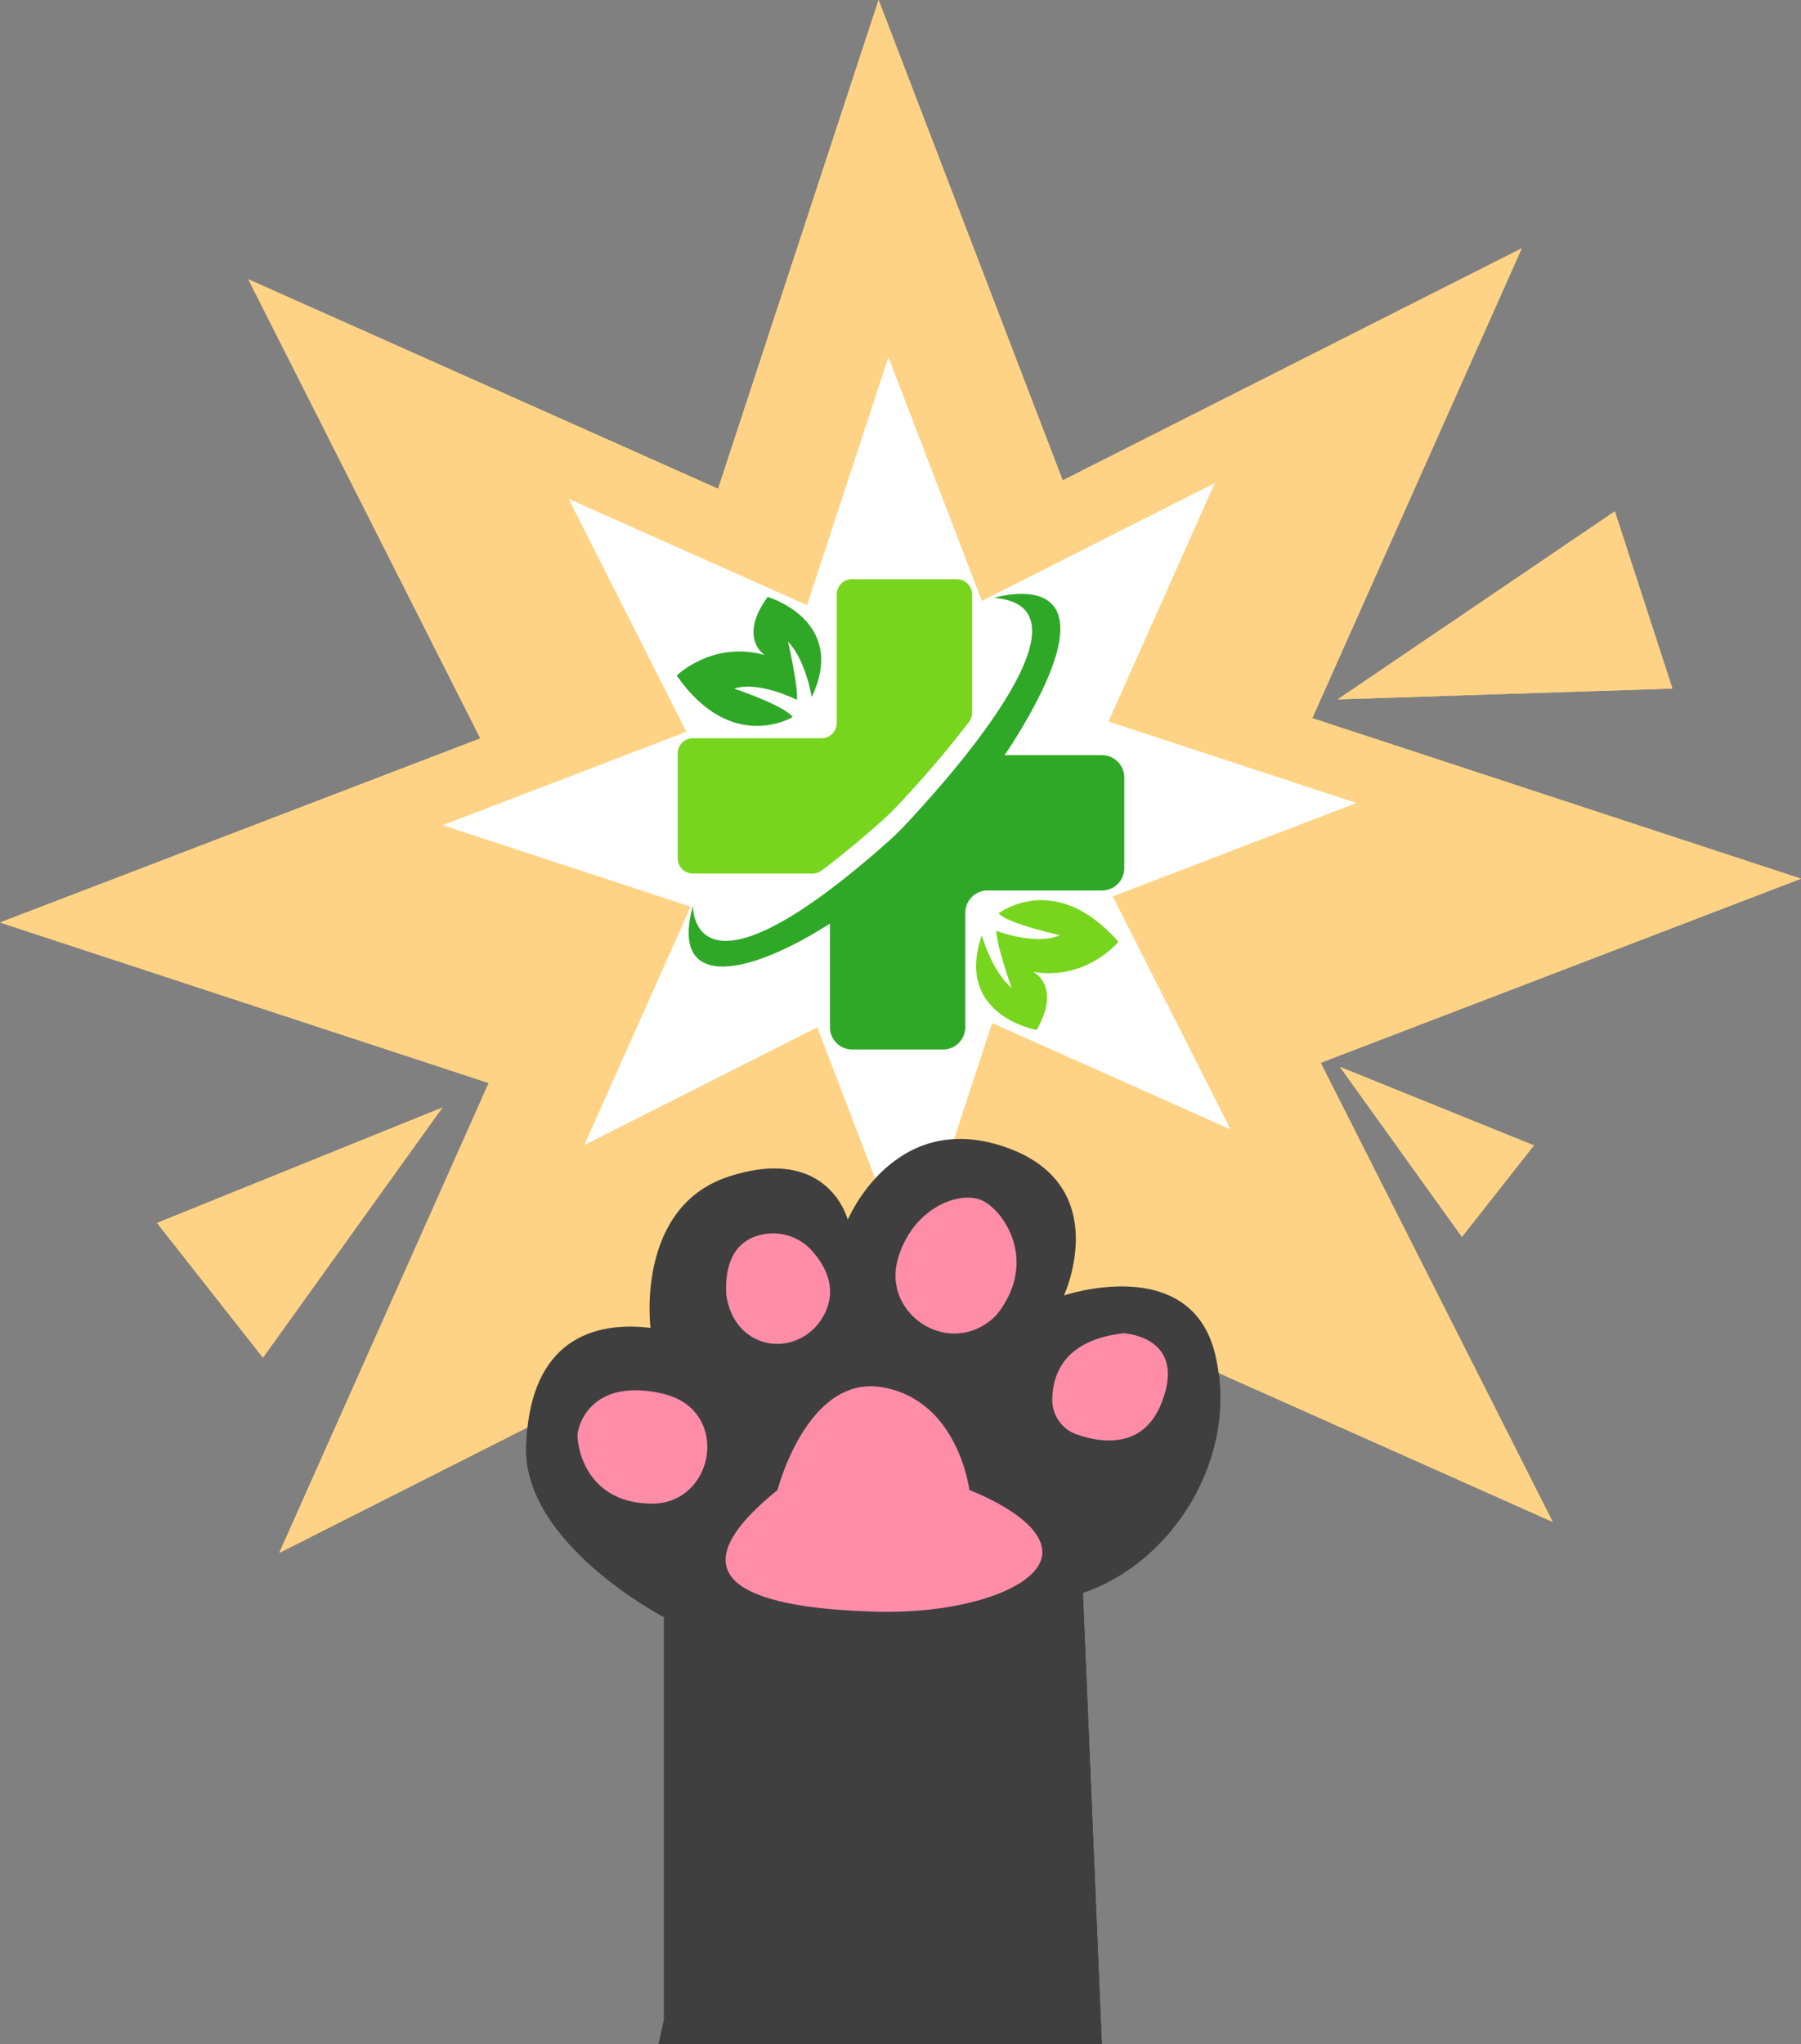 <svg xmlns="http://www.w3.org/2000/svg" width="666.432" height="756.309" viewBox="0 0 666.432 756.309">
  <rect x="0" y="0" width="666.432" height="756.309" fill="#808080" stroke="none"/>
  <g id="Слой_2" data-name="Слой 2">
    <g id="Слой_1-2" data-name="Слой 1">
      <g>
        <polygon points="393.231 177.74 563.106 91.867 485.591 265.715 666.432 325.113 488.692 393.231 574.565 563.106 400.717 485.591 341.319 666.432 273.201 488.692 103.326 574.565 180.841 400.717 0 341.319 177.74 273.201 91.867 103.326 265.715 180.841 325.113 0 393.231 177.74" fill="#ffd385"/>
        <polygon points="363.318 222.323 449.509 178.753 410.18 266.96 501.935 297.098 411.753 331.66 455.324 417.851 367.116 378.522 336.978 470.278 302.417 380.095 216.225 423.666 255.555 335.458 163.799 305.32 253.981 270.759 210.411 184.567 298.618 223.897 328.756 132.141 363.318 222.323" fill="#fff"/>
        <path d="M245.705,747.309v-149s-52-27-51-63,21-47,46-44c0,0-5.716-44.741,29-56,37-12,44,16,44,16s17-41,58-27,22,55,22,55,47-16,56,22-16,77-49,88l7,167h-164Z" fill="#3f3f3f"/>
        <path d="M240.389,556.336c23.033.8,29.865-31.556,8.278-39.629a32.165,32.165,0,0,0-4.962-1.4c-25-5-30,12-30,16s3,24,26,25Z" fill="#ff8da8"/>
        <path d="M304.25,487.676c3.66-6.04,5.149-14.563-3.472-24.53a19.262,19.262,0,0,0-16.293-6.736c-7.526.708-16.359,5.084-15.78,21.9,0,0,.563,12.375,11.391,17.3C288.9,499.606,299.242,495.945,304.25,487.676Z" fill="#ff8da8"/>
        <path d="M365.115,489.6c-16.14,11.153-37.842-3.961-33.08-22.993q.28-1.127.67-2.3c6-18,23-24,31-20s20,22,6,41A19.21,19.21,0,0,1,365.115,489.6Z" fill="#ff8da8"/>
        <path d="M389.383,518.03c.021-9.168,4.107-22.182,26.322-24.721,0,0,24,1,14,26-6.676,16.69-21.82,14.661-31.15,11.468A13.478,13.478,0,0,1,389.383,518.03Z" fill="#ff8da8"/>
        <path d="M287.705,551.309s11-43,39-38,32,38,32,38,27,10,27,23-29,23-62,22S240.705,589.309,287.705,551.309Z" fill="#ff8da8"/>
        <g>
          <path d="M256.416,335.108S255.19,376.8,329.2,310.9c1.7-1.513,3.32-3.1,4.887-4.746,13.6-14.325,75.108-81.605,33.735-84.959,0,0,48.82-15.022,8.763,50.7S241.394,388.935,256.416,335.108Z" fill="#2fa827"/>
          <path d="M363.471,282.758c-14.851,20.394-34.306,38.72-52.916,51.987a8.216,8.216,0,0,0-3.441,6.7v38.621a8.247,8.247,0,0,0,8.247,8.247h33.578a8.247,8.247,0,0,0,8.247-8.247v-42.34a8.247,8.247,0,0,1,8.247-8.247h42.34a8.247,8.247,0,0,0,8.247-8.248V287.65a8.247,8.247,0,0,0-8.247-8.247H370.105A8.2,8.2,0,0,0,363.471,282.758Z" fill="#2fa827"/>
          <path d="M332.165,298.031a398.136,398.136,0,0,0,26.384-30.894,5.638,5.638,0,0,0,1.14-3.408V219.942a5.633,5.633,0,0,0-5.633-5.633H315.251a5.634,5.634,0,0,0-5.634,5.633V267.51a5.633,5.633,0,0,1-5.633,5.634H256.416a5.633,5.633,0,0,0-5.633,5.633v38.805a5.633,5.633,0,0,0,5.633,5.634h44.217a5.6,5.6,0,0,0,3.353-1.1c6.442-4.81,13.7-10.738,21.911-18.011Q329.164,301.206,332.165,298.031Z" fill="#77d51e"/>
          <path d="M293.284,265.3S270.755,279.139,250.4,249.96c0,0,13.3-13.046,32.569-7.59,0,0-10.039-6.245,1.086-21.507,0,0,29.778,8.631,16.329,37.044,0,0-2.281-13.854-8.8-20.5,0,0,3.8,16.284,3.305,21.549,0,0-13.983-7.161-23.233-4.176C271.649,254.776,290.47,261.105,293.284,265.3Z" fill="#2fa827"/>
          <path d="M369.542,337.926s20.872-16.227,44.313,10.538c0,0-11.786,14.428-31.537,11.123,0,0,10.665,5.1,1.284,21.5,0,0-30.546-5.306-20.3-35.025,0,0,3.791,13.52,11,19.412,0,0-5.562-15.768-5.654-21.055,0,0,14.686,5.581,23.552,1.6C392.2,346.013,372.8,341.79,369.542,337.926Z" fill="#77d51e"/>
        </g>
        <polygon points="77.701 477.404 97.293 502.321 130.503 456.047 163.714 409.773 110.912 431.13 58.109 452.488 77.701 477.404" fill="#ffd385"/>
        <polygon points="554.278 440.715 540.965 457.647 518.398 426.202 495.83 394.758 531.711 409.271 567.591 423.784 554.278 440.715" fill="#ffd385"/>
        <polygon points="608.194 221.977 618.85 254.764 556.931 256.762 495.012 258.761 546.275 223.975 597.538 189.189 608.194 221.977" fill="#ffd385"/>
      </g>
      <g>
        <polygon points="393.231 177.74 563.106 91.867 485.591 265.715 666.432 325.113 488.692 393.231 574.565 563.106 400.717 485.591 341.319 666.432 273.201 488.692 103.326 574.565 180.841 400.717 0 341.319 177.74 273.201 91.867 103.326 265.715 180.841 325.113 0 393.231 177.74" fill="#ffd385"/>
        <polygon points="363.318 222.323 449.509 178.753 410.18 266.96 501.935 297.098 411.753 331.66 455.324 417.851 367.116 378.522 336.978 470.278 302.417 380.095 216.225 423.666 255.555 335.458 163.799 305.32 253.981 270.759 210.411 184.567 298.618 223.897 328.756 132.141 363.318 222.323" fill="#fff"/>
        <path d="M245.705,747.309v-149s-52-27-51-63,21-47,46-44c0,0-5.716-44.741,29-56,37-12,44,16,44,16s17-41,58-27,22,55,22,55,47-16,56,22-16,77-49,88l7,167h-164Z" fill="#3f3f3f"/>
        <path d="M240.389,556.336c23.033.8,29.865-31.556,8.278-39.629a32.165,32.165,0,0,0-4.962-1.4c-25-5-30,12-30,16s3,24,26,25Z" fill="#ff8da8"/>
        <path d="M304.25,487.676c3.66-6.04,5.149-14.563-3.472-24.53a19.262,19.262,0,0,0-16.293-6.736c-7.526.708-16.359,5.084-15.78,21.9,0,0,.563,12.375,11.391,17.3C288.9,499.606,299.242,495.945,304.25,487.676Z" fill="#ff8da8"/>
        <path d="M365.115,489.6c-16.14,11.153-37.842-3.961-33.08-22.993q.28-1.127.67-2.3c6-18,23-24,31-20s20,22,6,41A19.21,19.21,0,0,1,365.115,489.6Z" fill="#ff8da8"/>
        <path d="M389.383,518.03c.021-9.168,4.107-22.182,26.322-24.721,0,0,24,1,14,26-6.676,16.69-21.82,14.661-31.15,11.468A13.478,13.478,0,0,1,389.383,518.03Z" fill="#ff8da8"/>
        <path d="M287.705,551.309s11-43,39-38,32,38,32,38,27,10,27,23-29,23-62,22S240.705,589.309,287.705,551.309Z" fill="#ff8da8"/>
        <g>
          <path d="M256.416,335.108S255.19,376.8,329.2,310.9c1.7-1.513,3.32-3.1,4.887-4.746,13.6-14.325,75.108-81.605,33.735-84.959,0,0,48.82-15.022,8.763,50.7S241.394,388.935,256.416,335.108Z" fill="#2fa827"/>
          <path d="M363.471,282.758c-14.851,20.394-34.306,38.72-52.916,51.987a8.216,8.216,0,0,0-3.441,6.7v38.621a8.247,8.247,0,0,0,8.247,8.247h33.578a8.247,8.247,0,0,0,8.247-8.247v-42.34a8.247,8.247,0,0,1,8.247-8.247h42.34a8.247,8.247,0,0,0,8.247-8.248V287.65a8.247,8.247,0,0,0-8.247-8.247H370.105A8.2,8.2,0,0,0,363.471,282.758Z" fill="#2fa827"/>
          <path d="M332.165,298.031a398.136,398.136,0,0,0,26.384-30.894,5.638,5.638,0,0,0,1.14-3.408V219.942a5.633,5.633,0,0,0-5.633-5.633H315.251a5.634,5.634,0,0,0-5.634,5.633V267.51a5.633,5.633,0,0,1-5.633,5.634H256.416a5.633,5.633,0,0,0-5.633,5.633v38.805a5.633,5.633,0,0,0,5.633,5.634h44.217a5.6,5.6,0,0,0,3.353-1.1c6.442-4.81,13.7-10.738,21.911-18.011Q329.164,301.206,332.165,298.031Z" fill="#77d51e"/>
          <path d="M293.284,265.3S270.755,279.139,250.4,249.96c0,0,13.3-13.046,32.569-7.59,0,0-10.039-6.245,1.086-21.507,0,0,29.778,8.631,16.329,37.044,0,0-2.281-13.854-8.8-20.5,0,0,3.8,16.284,3.305,21.549,0,0-13.983-7.161-23.233-4.176C271.649,254.776,290.47,261.105,293.284,265.3Z" fill="#2fa827"/>
          <path d="M369.542,337.926s20.872-16.227,44.313,10.538c0,0-11.786,14.428-31.537,11.123,0,0,10.665,5.1,1.284,21.5,0,0-30.546-5.306-20.3-35.025,0,0,3.791,13.52,11,19.412,0,0-5.562-15.768-5.654-21.055,0,0,14.686,5.581,23.552,1.6C392.2,346.013,372.8,341.79,369.542,337.926Z" fill="#77d51e"/>
        </g>
        <polygon points="77.701 477.404 97.293 502.321 130.503 456.047 163.714 409.773 110.912 431.13 58.109 452.488 77.701 477.404" fill="#ffd385"/>
        <polygon points="554.278 440.715 540.965 457.647 518.398 426.202 495.83 394.758 531.711 409.271 567.591 423.784 554.278 440.715" fill="#ffd385"/>
        <polygon points="608.194 221.977 618.85 254.764 556.931 256.762 495.012 258.761 546.275 223.975 597.538 189.189 608.194 221.977" fill="#ffd385"/>
      </g>
    </g>
  </g>
</svg>
